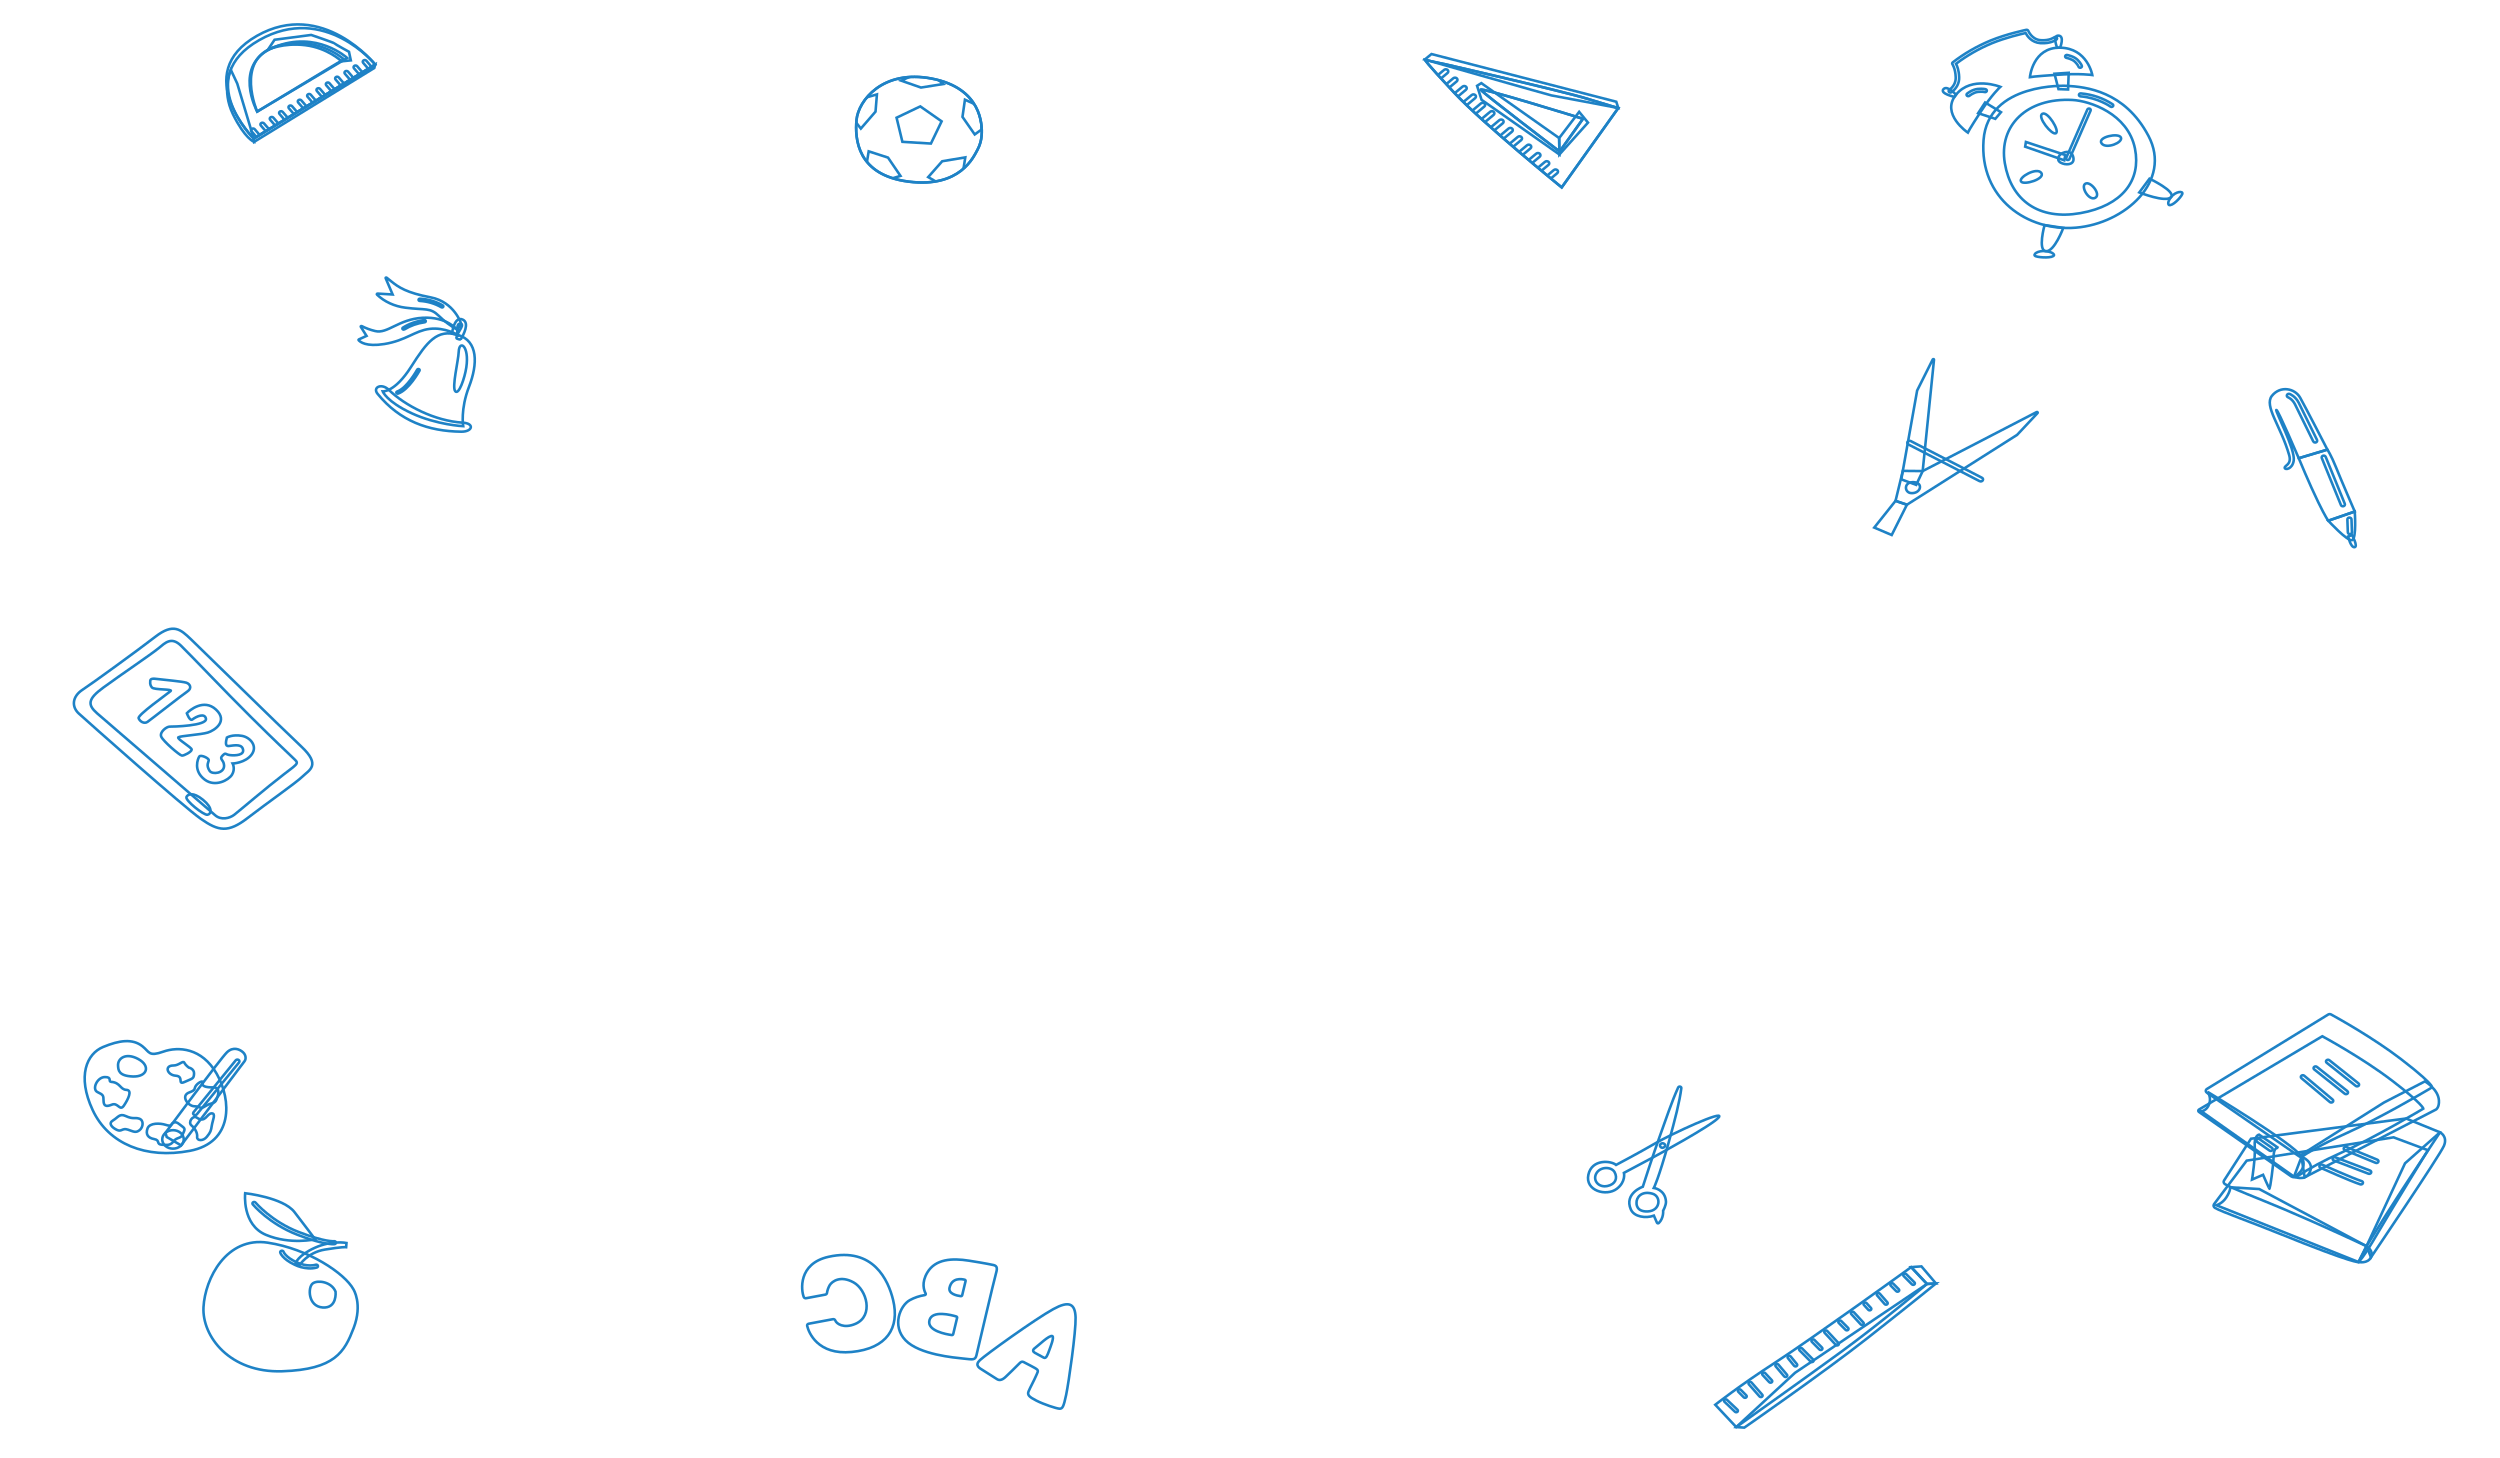 <?xml version="1.0" encoding="utf-8"?>
<!-- Generator: Adobe Illustrator 17.0.0, SVG Export Plug-In . SVG Version: 6.00 Build 0)  -->
<!DOCTYPE svg PUBLIC "-//W3C//DTD SVG 1.1//EN" "http://www.w3.org/Graphics/SVG/1.1/DTD/svg11.dtd">
<svg version="1.1" id="Layer_1" xmlns="http://www.w3.org/2000/svg" xmlns:xlink="http://www.w3.org/1999/xlink" x="0px" y="0px"
	 width="960px" height="560px" viewBox="0 0 960 560" enable-background="new 0 0 960 560" xml:space="preserve">
<g id="BACKGROUND" transform="translate(1329.585 457.719)">
	<path id="Path_3552" fill="none" stroke="#1E82C6" d="M-880.621-227.714"/>
</g>
<g id="Group_2801" transform="translate(295.884 178.887)">
	<g id="Group_2794" transform="translate(151.802 272.302)">
		<path id="Path_3401" fill="none" stroke="#1E82C6" d="M453.998-245.171c0,0,0.98,4.264,2.454,4.112
			c1.473-0.152-0.931-4.653-0.931-4.653L453.998-245.171z"/>
	</g>
	<g id="Group_2795" transform="translate(115.798 226.754)">
		<path id="Path_3402" fill="none" stroke="#1E82C6" d="M492.541-209.208l-10.166,3.523c0,0,7.406,8.066,9.164,7.453
			C493.297-198.846,492.541-209.208,492.541-209.208z"/>
	</g>
	<g id="Group_2796" transform="translate(57.02 111.124)">
		<path id="Path_3403" fill="none" stroke="#1E82C6" d="M540.814-117.353l-11,3.296c0,0,4.082,9.896,7.456,16.826
			c2.882,5.917,3.881,7.175,3.881,7.175l10.166-3.523c0,0-5.165-11.947-7.154-16.889
			C542.175-115.409,540.814-117.353,540.814-117.353z"/>
	</g>
	<g id="Group_2797" transform="translate(96.002 123.067)">
		<path id="Path_3404" fill="none" stroke="#1E82C6" d="M507.722-107.546c0.436,0.027,0.814-0.264,0.844-0.651
			c0.008-0.098-0.008-0.196-0.045-0.289l-7.352-18.045c-0.149-0.365-0.602-0.554-1.013-0.422s-0.623,0.535-0.475,0.9l7.352,18.045
			C507.14-107.746,507.41-107.565,507.722-107.546z"/>
	</g>
	<g id="Group_2798" transform="translate(148.194 239.002)">
		<path id="Path_3405" fill="none" stroke="#1E82C6" d="M458.225-212.797c0.027,0.002,0.054,0.002,0.081,0.001
			c0.437-0.012,0.779-0.337,0.766-0.725l-0.176-4.932c-0.014-0.388-0.379-0.692-0.816-0.68c-0.437,0.012-0.78,0.337-0.766,0.725
			l0.176,4.932C457.503-213.116,457.82-212.823,458.225-212.797z"/>
	</g>
	<g id="Group_2799" transform="translate(0)">
		<path id="Path_3406" fill="none" stroke="#1E82C6" d="M597.834-6.229c0,0-8.431-16.361-10.461-19.956s-7.566-4.741-10.829-0.711
			c-3.174,3.921,3.446,11.632,6.618,22.794c1.039,3.658-1.764,3.856-1.724,4.858c0.036,0.904,2.935,0.624,3.467-2.759
			c0.687-4.368-7.379-19.398-6.659-19.492c0.622-0.081,8.589,18.561,8.589,18.561L597.834-6.229z"/>
	</g>
	<g id="Group_2800" transform="translate(28.251 8.531)">
		<path id="Path_3407" fill="none" stroke="#1E82C6" d="M564.825-17.488c0.436,0.026,0.814-0.266,0.844-0.654
			c0.009-0.112-0.013-0.225-0.064-0.328c-0.058-0.119-5.846-11.912-7.001-14.235c-1.279-2.575-3.408-3.399-3.498-3.433
			c-0.402-0.151-0.867,0.016-1.037,0.373c-0.17,0.357,0.018,0.77,0.42,0.921l0,0c0.062,0.024,1.654,0.667,2.667,2.706
			c1.154,2.321,6.939,14.111,6.998,14.229C564.272-17.668,564.53-17.506,564.825-17.488z"/>
	</g>
</g>
<g id="Group_2820" transform="translate(65.598 136.379)">
	<g id="Group_2802" transform="translate(225.686)">
		<path id="Path_3408" fill="none" stroke="#1E82C6" d="M452.127,356.472l-5.59-6.573l-3.935,0.295l6.072,6.464L452.127,356.472z"/>
	</g>
	<g id="Group_2803" transform="translate(27.87 23.107)">
		<path id="Path_3409" fill="none" stroke="#1E82C6" d="M573.245,388.511l3.093,0.211c0,0,30.467-21.144,47.43-34.483
			s26.182-20.874,26.182-20.874l-3.458,0.186l-50.672,34.122L573.245,388.511z"/>
	</g>
	<g id="Group_2804" transform="translate(0 1.97)">
		<path id="Path_3410" fill="none" stroke="#1E82C6" d="M601.116,409.648c0,0,25.352-17.975,40.678-29.174
			c15.326-11.199,32.569-25.785,32.569-25.785l-6.07-6.464c0,0-38.681,27.901-52.273,36.686
			c-13.593,8.785-22.961,16.167-22.961,16.167L601.116,409.648z"/>
	</g>
	<g id="Group_2805" transform="translate(10.375 206.055)">
		<path id="Path_3411" fill="none" stroke="#1E82C6" d="M590.692,199.86c0.36,0.022,0.673-0.212,0.698-0.521
			c0.012-0.152-0.048-0.302-0.167-0.415l-4.018-3.815c-0.237-0.234-0.65-0.258-0.922-0.054c-0.272,0.204-0.301,0.558-0.063,0.792
			c0.005,0.005,0.011,0.01,0.016,0.015l4.018,3.815C590.368,199.783,590.524,199.849,590.692,199.86z"/>
	</g>
	<g id="Group_2806" transform="translate(26.236 190.61)">
		<path id="Path_3412" fill="none" stroke="#1E82C6" d="M578.21,209.766c0.17,0.011,0.338-0.037,0.468-0.132
			c0.275-0.201,0.309-0.555,0.076-0.791l-2.098-2.123c-0.234-0.236-0.646-0.266-0.921-0.065c-0.275,0.201-0.309,0.555-0.076,0.791
			l0,0l2.098,2.123C577.872,209.683,578.035,209.754,578.21,209.766z"/>
	</g>
	<g id="Group_2807" transform="translate(38.47 179.122)">
		<path id="Path_3413" fill="none" stroke="#1E82C6" d="M572.072,220.966c0.36,0.021,0.672-0.212,0.698-0.521
			c0.011-0.135-0.035-0.268-0.13-0.376l-4.117-4.691c-0.217-0.248-0.627-0.297-0.915-0.111c-0.288,0.187-0.346,0.538-0.129,0.786
			l4.117,4.691C571.71,220.873,571.884,220.954,572.072,220.966z"/>
	</g>
	<g id="Group_2808" transform="translate(54.304 164.708)">
		<path id="Path_3414" fill="none" stroke="#1E82C6" d="M559.946,229.861c0.36,0.022,0.673-0.212,0.698-0.521
			c0.011-0.141-0.039-0.28-0.142-0.39l-2.557-2.745c-0.222-0.244-0.633-0.287-0.917-0.096c-0.284,0.191-0.335,0.544-0.112,0.788
			c0.003,0.003,0.006,0.006,0.009,0.01l2.557,2.745C559.594,229.775,559.763,229.851,559.946,229.861z"/>
	</g>
	<g id="Group_2809" transform="translate(69.506 151.324)">
		<path id="Path_3415" fill="none" stroke="#1E82C6" d="M550.513,241.069c0.36,0.022,0.672-0.21,0.698-0.519
			c0.011-0.132-0.032-0.263-0.123-0.37l-3.28-3.876c-0.214-0.249-0.623-0.302-0.913-0.118c-0.287,0.182-0.351,0.529-0.143,0.778
			l3.279,3.876C550.144,240.974,550.32,241.058,550.513,241.069z"/>
	</g>
	<g id="Group_2810" transform="translate(83.636 138.647)">
		<path id="Path_3416" fill="none" stroke="#1E82C6" d="M540.2,249.681c0.36,0.022,0.672-0.21,0.698-0.519
			c0.011-0.129-0.031-0.257-0.117-0.363l-2.399-2.949c-0.207-0.254-0.614-0.316-0.91-0.138c-0.296,0.178-0.368,0.527-0.161,0.781
			l0,0l2.4,2.951C539.825,249.581,540.004,249.668,540.2,249.681z"/>
	</g>
	<g id="Group_2811" transform="translate(96.935 126.422)">
		<path id="Path_3417" fill="none" stroke="#1E82C6" d="M533.197,260.224c0.36,0.021,0.672-0.212,0.697-0.521
			c0.012-0.146-0.044-0.291-0.154-0.403l-4.27-4.299c-0.234-0.236-0.647-0.264-0.921-0.063c-0.275,0.201-0.308,0.555-0.073,0.791
			l4.27,4.3C532.86,260.143,533.022,260.213,533.197,260.224z"/>
	</g>
	<g id="Group_2812" transform="translate(111.132 113.234)">
		<path id="Path_3418" fill="none" stroke="#1E82C6" d="M522.382,268.787c0.36,0.022,0.672-0.211,0.698-0.52
			c0.012-0.147-0.043-0.292-0.155-0.404l-2.924-2.948c-0.234-0.236-0.646-0.265-0.921-0.064s-0.308,0.555-0.074,0.791l2.924,2.948
			C522.043,268.706,522.207,268.777,522.382,268.787z"/>
	</g>
	<g id="Group_2813" transform="translate(125.895 99.373)">
		<path id="Path_3419" fill="none" stroke="#1E82C6" d="M513.921,280.895c0.36,0.021,0.672-0.212,0.697-0.521
			c0.011-0.14-0.039-0.278-0.141-0.388l-4.306-4.641c-0.23-0.239-0.642-0.272-0.92-0.074c-0.27,0.192-0.315,0.534-0.102,0.773
			l4.306,4.641C513.571,280.807,513.739,280.883,513.921,280.895z"/>
	</g>
	<g id="Group_2814" transform="translate(142.112 84.054)">
		<path id="Path_3420" fill="none" stroke="#1E82C6" d="M501.434,290.417c0.36,0.022,0.672-0.211,0.698-0.52
			c0.012-0.147-0.044-0.292-0.155-0.404l-2.63-2.651c-0.234-0.236-0.647-0.264-0.921-0.063c-0.275,0.201-0.307,0.555-0.073,0.791
			l2.63,2.651C501.097,290.336,501.259,290.406,501.434,290.417z"/>
	</g>
	<g id="Group_2815" transform="translate(156.551 70.355)">
		<path id="Path_3421" fill="none" stroke="#1E82C6" d="M492.841,302.044c0.36,0.022,0.672-0.212,0.697-0.521
			c0.011-0.139-0.038-0.277-0.139-0.386l-3.662-3.986c-0.233-0.237-0.645-0.266-0.921-0.066c-0.262,0.19-0.308,0.522-0.105,0.76
			l3.661,3.986C492.488,301.954,492.657,302.032,492.841,302.044z"/>
	</g>
	<g id="Group_2816" transform="translate(171.141 56.363)">
		<path id="Path_3422" fill="none" stroke="#1E82C6" d="M481.155,310.43c0.36,0.021,0.672-0.212,0.697-0.521
			c0.011-0.138-0.038-0.275-0.137-0.384l-1.695-1.861c-0.222-0.244-0.633-0.288-0.918-0.097c-0.285,0.191-0.335,0.544-0.113,0.788
			l1.695,1.861C480.799,310.341,480.97,310.419,481.155,310.43z"/>
	</g>
	<g id="Group_2817" transform="translate(186.36 41.753)">
		<path id="Path_3423" fill="none" stroke="#1E82C6" d="M472.225,322.864c0.36,0.021,0.672-0.213,0.697-0.522
			c0.011-0.134-0.035-0.267-0.129-0.375l-2.904-3.323c-0.217-0.248-0.626-0.298-0.915-0.112c-0.289,0.186-0.347,0.538-0.13,0.786
			l2.904,3.323C471.859,322.773,472.035,322.855,472.225,322.864z"/>
	</g>
	<g id="Group_2818" transform="translate(201.978 26.533)">
		<path id="Path_3424" fill="none" stroke="#1E82C6" d="M461.028,333.096c0.36,0.022,0.672-0.211,0.698-0.52
			c0.012-0.147-0.044-0.292-0.155-0.404l-2.11-2.127c-0.234-0.236-0.647-0.264-0.921-0.063c-0.275,0.201-0.308,0.555-0.073,0.791
			l0,0l2.11,2.127C460.69,333.016,460.853,333.087,461.028,333.096z"/>
	</g>
	<g id="Group_2819" transform="translate(216.819 11.796)">
		<path id="Path_3425" fill="none" stroke="#1E82C6" d="M452.206,345.203c0.36,0.022,0.673-0.211,0.698-0.52
			c0.012-0.147-0.044-0.293-0.156-0.405l-3.165-3.175c-0.235-0.236-0.648-0.263-0.922-0.061c-0.274,0.202-0.306,0.556-0.071,0.792
			l3.166,3.175C451.87,345.122,452.032,345.192,452.206,345.203z"/>
	</g>
</g>
<g id="Group_2828" transform="translate(185.329 295.321)">
	<g id="Group_2821">
		<path id="Path_3426" fill="none" stroke="#1E82C6" d="M-149.754,130.922c-6.086-13.097-2.229-21.61,4.007-24.196
			c6.236-2.587,11.301-3.292,15.101-0.289c2.782,2.199,2.331,4.095,8.025,2.076c5.694-2.019,14.79-1.557,20.52,8.522
			c5.73,10.079,6.431,26.385-10.355,29.572C-129.243,149.794-143.663,144.02-149.754,130.922z M-132.28,111.324
			c-4.888-2.613-7.888-0.095-7.72,2.536c0.105,1.643,0.103,3.978,5.67,4.19C-128.763,118.262-127.39,113.936-132.28,111.324
			L-132.28,111.324z"/>
	</g>
	<g id="Group_2822" transform="translate(13.754 53.058)">
		<path id="Path_3427" fill="none" stroke="#1E82C6" d="M-156.372,67.061c-1.343-0.096,0.507-1.885-2.457-1.846
			s-5.069,4.697-2.816,5.768c2.252,1.071,2.282,1.3,2.321,3.254c0.039,1.954,0.795,2.577,3.181,1.576
			c2.386-1.001,3.037,2.727,4.644,0.349s3.369-5.915,0.956-6.028C-152.957,70.021-152.844,67.311-156.372,67.061z"/>
	</g>
	<g id="Group_2823" transform="translate(36.466 105.741)">
		<path id="Path_3428" fill="none" stroke="#1E82C6" d="M-173.554,27.486c-2.341-1.073-2.887,0.533-4.836,1.684
			s-0.426,2.714,1.451,3.634c1.877,0.92,2.016-0.835,4.262-0.081c2.245,0.754,3,1.326,4.454,0.208
			c1.454-1.118,1.754-3.83-0.115-4.431C-170.208,27.9-170.552,28.861-173.554,27.486z"/>
	</g>
	<g id="Group_2824" transform="translate(81.44 111.423)">
		<path id="Path_3429" fill="none" stroke="#1E82C6" d="M-203.237,25.174c-2.024-0.651-6.079-0.839-6.885,1.406
			c-0.806,2.245,0.158,3.658,2.579,4.09c2.421,0.432,0.609,2.058,3.023,2.171s3.158,0.258,4.416-1.358
			c1.258-1.616,2.757-0.913,3.455-2.565c0.698-1.652,1.243-2.141-0.079-3.071c-1.323-0.93-2.091-1.997-3.376-1.511
			C-201.391,24.821-200.432,26.075-203.237,25.174z"/>
	</g>
	<g id="Group_2825" transform="translate(133.468 95.612)">
		<path id="Path_3430" fill="none" stroke="#1E82C6" d="M-243.287,38.208c-1.45-0.991-3.475,1.818-1.96,3.062
			s2.302,2.981,2.153,4.417c-0.149,1.436,2.269,1.708,3.706-0.071s1.61-2.26,1.925-4.337c0.316-2.077,1.73-4.773-0.121-4.676
			C-239.435,36.701-239.89,40.532-243.287,38.208z"/>
	</g>
	<g id="Group_2826" transform="translate(124.875 51.151)">
		<path id="Path_3431" fill="none" stroke="#1E82C6" d="M-237.494,73.011c-3.542,1.275-0.466,5.325,1.943,5.328
			c2.409,0.002,2.074,1.345,4.262-0.082c2.188-1.427,3.504-0.714,4.201-2.45c0.697-1.736,1.701-4.779-1.248-4.723
			s-4.511-0.55-4.047-1.674s-1.37-0.452-2.449,0.843C-235.911,71.546-234.691,72.002-237.494,73.011z"/>
	</g>
	<g id="Group_2827" transform="translate(100.696 24.955)">
		<path id="Path_3432" fill="none" stroke="#1E82C6" d="M-219.372,88.873c-3.69-0.033-2.501,3.686,0.842,3.924
			c3.343,0.238,0.404,3.761,3.458,2.367c3.054-1.394,3.432-1.136,3.566-3.102s-2.053-2.402-2.053-2.402s-1.249-0.931-1.705-1.878
			C-215.718,86.835-217.338,88.89-219.372,88.873z"/>
	</g>
</g>
<g id="Group_2832" transform="translate(160.633 264.88)">
	<g id="Group_2829" transform="translate(0)">
		<path id="Path_3433" fill="none" stroke="#1E82C6" d="M-66.707,142.592l-24.395,32.351l-5.505-3.212l-0.491-1.615
			c0,0,21.149-28.539,23.608-30.903c2.459-2.365,5.015-1.097,6.194,0.001C-66.121,140.308-66.13,141.825-66.707,142.592z"/>
	</g>
	<g id="Group_2830" transform="translate(30.63 134.8)">
		<path id="Ellipse_41" fill="none" stroke="#1E82C6" d="M-121.853,35.395c1.582,1.413,1.531,3.659-0.114,5.018
			s-4.261,1.315-5.843-0.098c-1.582-1.413-1.531-3.659,0.114-5.018S-123.434,33.983-121.853,35.395z"/>
	</g>
	<g id="Group_2831" transform="translate(15.712 11.387)">
		<path id="Path_3434" fill="none" stroke="#1E82C6" d="M-102.193,151.209c-0.026,0.373,0.305,0.692,0.739,0.715
			c0.273,0.014,0.535-0.095,0.692-0.288l16.23-19.964c0.243-0.31,0.147-0.73-0.214-0.939c-0.352-0.204-0.829-0.131-1.078,0.165
			l-16.23,19.965C-102.133,150.967-102.181,151.086-102.193,151.209z"/>
	</g>
</g>
<g id="Group_2856" transform="translate(367.935 83.74)">
	<g id="Group_2833" transform="translate(45.466 106.98)">
		<path id="Path_3435" fill="none" stroke="#1E82C6" d="M348.883-151.366l6.085,3.724l-2.174,2.562l-6.581-2.189L348.883-151.366z"
			/>
	</g>
	<g id="Group_2834" transform="translate(11.851 80.09)">
		<path id="Path_3436" fill="none" stroke="#1E82C6" d="M388.351-130.487c0,0-3.257,2.952-7.617,9.677
			c-4.36,6.725-4.887,7.895-4.887,7.895s-10.524-7.122-4.526-14.544C377.318-134.881,388.351-130.487,388.351-130.487z"/>
	</g>
	<g id="Group_2835" transform="translate(29.38 87.73)">
		<path id="Path_3437" fill="none" stroke="#1E82C6" d="M365.58-136.429c0.006-0.01,0.01-0.021,0.015-0.032
			c0.127-0.29-0.041-0.615-0.378-0.727c-0.101-0.033-1.048-0.323-3.088-0.132c-2.141,0.202-4.023,1.755-4.102,1.82
			c-0.258,0.223-0.257,0.584,0.002,0.806c0.253,0.216,0.661,0.222,0.921,0.012c0.017-0.013,1.64-1.347,3.324-1.506
			c1.706-0.161,2.469,0.062,2.477,0.064C365.077-136.025,365.438-136.157,365.58-136.429z"/>
	</g>
	<g id="Group_2836" transform="translate(0 89.821)">
		<path id="Path_3438" fill="none" stroke="#1E82C6" d="M383.174-137.19c0,0-3.345-3.803-4.826-2.123s4.222,2.958,4.222,2.958
			L383.174-137.19z"/>
	</g>
	<g id="Group_2837" transform="translate(250.288 201.317)">
		<path id="Path_3439" fill="none" stroke="#1E82C6" d="M203.262-211.16c0,0,10.149,4.03,12.179,1.818
			c2.03-2.212-8.252-7.102-8.252-7.102L203.262-211.16z"/>
	</g>
	<g id="Group_2838" transform="translate(286.733 217.589)">
		<path id="Path_3440" fill="none" stroke="#1E82C6" d="M178.19-222.63c1.271,0.618,4.548-2.795,5.115-4.154
			c0.567-1.358-2.567-1.097-4.31,1.169C177.253-223.349,178.19-222.63,178.19-222.63z"/>
	</g>
	<g id="Group_2839" transform="translate(134.826 57.571)">
		<path id="Path_3441" fill="none" stroke="#1E82C6" d="M291.618-113.358l-0.239,6.414l-3.688-0.136l-1.523-5.916L291.618-113.358z"
			/>
	</g>
	<g id="Group_2840" transform="translate(105.119 22.516)">
		<path id="Path_3442" fill="none" stroke="#1E82C6" d="M330.395-77.447c0,0-4.667-0.695-13.6-0.086
			c-8.933,0.609-10.36,0.88-10.36,0.88s1.074-11.47,11.591-11.293C328.543-87.768,330.395-77.447,330.395-77.447z"/>
	</g>
	<g id="Group_2841" transform="translate(54.732 76.29)">
		<path id="Path_3443" fill="none" stroke="#1E82C6" d="M370.948-127.07c7.239,0.406,22.251,1.893,31.405,19.246
			c9.154,17.353-9.09,33.639-27.839,35.217c-18.749,1.578-37.155-11.258-35.5-33.608C340.668-128.564,370.948-127.07,370.948-127.07
			z"/>
	</g>
	<g id="Group_2842" transform="translate(80.711 95.915)">
		<path id="Path_3444" fill="none" stroke="#1E82C6" d="M347.154-141.268c6.554,0.341,21.337,5.185,24.035,18.691
			c2.458,12.298-4.979,21.927-20.942,24.76c-15.963,2.833-26.649-4.87-29.046-19.202S329.562-142.183,347.154-141.268z"/>
	</g>
	<g id="Group_2843" transform="translate(146.08 32.337)">
		<path id="Path_3445" fill="none" stroke="#1E82C6" d="M285.378-90.407c0.056-0.11,0.069-0.232,0.039-0.348
			c-0.024-0.091-0.268-0.929-1.584-2.281c-1.383-1.419-3.929-1.905-4.037-1.925c-0.359-0.064-0.709,0.134-0.783,0.442
			c-0.073,0.303,0.15,0.601,0.502,0.67c0.022,0.004,2.214,0.427,3.299,1.542c1.102,1.131,1.308,1.799,1.31,1.806
			c0.09,0.302,0.444,0.488,0.798,0.418C285.124-90.123,285.294-90.243,285.378-90.407z"/>
	</g>
	<g id="Group_2844" transform="translate(132.305 5.565)">
		<path id="Path_3446" fill="none" stroke="#1E82C6" d="M290.84-70.994c0,0,1.834-4.499-0.616-4.627
			c-2.449-0.128-0.529,4.658-0.529,4.658L290.84-70.994z"/>
	</g>
	<g id="Group_2845" transform="translate(7.182)">
		<path id="Path_3447" fill="none" stroke="#1E82C6" d="M414.743-68.764c0.148-0.288-0.004-0.623-0.339-0.75
			c-0.247-0.094-0.535-0.049-0.729,0.112c-0.064,0.05-1.682,1.323-5.161,1.095c-3.39-0.224-4.767-3.568-4.78-3.602
			c-0.111-0.277-0.448-0.436-0.779-0.369c-0.074,0.014-7.377,1.514-13.753,4.117c-5.262,2.196-10.137,5.018-14.481,8.384
			c-0.226,0.186-0.27,0.483-0.106,0.711c0.01,0.014,1.161,1.68,1.26,4.991c0.096,1.851-0.804,3.636-2.441,4.843
			c-0.295,0.186-0.359,0.542-0.142,0.796c0.217,0.253,0.631,0.308,0.926,0.122c1.994-1.423,3.098-3.565,2.982-5.79
			c-0.081-2.69-0.804-4.393-1.202-5.136c4.156-3.153,8.789-5.808,13.774-7.893c5.245-2.143,11.144-3.524,12.94-3.92
			c0.582,1.095,2.297,3.656,5.701,3.88c4.113,0.272,6.102-1.344,6.184-1.413C414.659-68.636,414.708-68.697,414.743-68.764z"/>
	</g>
	<g id="Group_2846" transform="translate(122.709 117.664)">
		<path id="Path_3448" fill="none" stroke="#1E82C6" d="M298.834-150.234c-1.53,0.901-7.289-6.271-5.246-7.457
			C295.63-158.877,300.365-151.136,298.834-150.234z"/>
	</g>
	<g id="Group_2847" transform="translate(104.226 200.089)">
		<path id="Path_3449" fill="none" stroke="#1E82C6" d="M303.903-214.155c-1.005-1.614,6.068-5.59,7.779-3.296
			C313.393-215.157,304.909-212.54,303.903-214.155z"/>
	</g>
	<g id="Group_2848" transform="translate(198.364 142.582)">
		<path id="Path_3450" fill="none" stroke="#1E82C6" d="M248.121-173.538c0.951,1.916-5.685,4.652-7.415,2.264
			C238.977-173.662,247.17-175.454,248.121-173.538z"/>
	</g>
	<g id="Group_2849" transform="translate(181.964 213.226)">
		<path id="Path_3451" fill="none" stroke="#1E82C6" d="M250.869-226.416c1.912-1.162,6.192,4.084,3.813,5.411
			C252.302-219.678,248.957-225.255,250.869-226.416z"/>
	</g>
	<g id="Group_2850" transform="translate(157.408 106.681)">
		<path id="Path_3452" fill="none" stroke="#1E82C6" d="M269.293-129.323l0.014-0.029l8.147-18.621
			c0.126-0.296-0.052-0.623-0.396-0.73c-0.34-0.106-0.716,0.04-0.846,0.33l-8.146,18.621c-0.13,0.294,0.043,0.623,0.385,0.734
			c0.33,0.107,0.7-0.027,0.842-0.304L269.293-129.323z"/>
	</g>
	<g id="Group_2851" transform="translate(106.248 159.676)">
		<path id="Path_3453" fill="none" stroke="#1E82C6" d="M303.479-187.094l15.023,5.233l0.397-2.016l-15.134-5.022L303.479-187.094z"
			/>
	</g>
	<g id="Group_2852" transform="translate(147.74 170.234)">
		<path id="Path_3454" fill="none" stroke="#1E82C6" d="M280.555-192.939c0.077,2.417-3.165,2.423-4.962,1.414
			c-1.797-1.009-0.899-3.353,1.599-3.992C279.689-196.155,280.511-194.303,280.555-192.939z"/>
	</g>
	<g id="Group_2853" transform="translate(166.777 85.853)">
		<path id="Path_3455" fill="none" stroke="#1E82C6" d="M276.727-128.877c0.118-0.232,0.044-0.502-0.181-0.665
			c-3.542-2.348-7.778-3.797-12.229-4.185c-0.365-0.026-0.685,0.208-0.715,0.521c-0.03,0.31,0.236,0.583,0.596,0.613
			c6.71,0.526,11.45,3.889,11.497,3.923c0.281,0.202,0.699,0.171,0.934-0.07C276.668-128.782,276.701-128.828,276.727-128.877z"/>
	</g>
	<g id="Group_2854" transform="translate(135.996 276.365)">
		<path id="Path_3456" fill="none" stroke="#1E82C6" d="M288.371-272.595c0,0-3.379,9.154-6.65,8.949
			c-3.271-0.205-0.542-10.022-0.542-10.022L288.371-272.595z"/>
	</g>
	<g id="Group_2855" transform="translate(128.47 313.306)">
		<path id="Path_3457" fill="none" stroke="#1E82C6" d="M292.357-299.086c-0.326,1.222-5.471,0.999-7.021,0.443
			c-1.55-0.556,0.788-2.368,3.911-1.945C292.37-300.165,292.357-299.086,292.357-299.086z"/>
	</g>
</g>
<g id="Group_2863" transform="translate(0 55.017)">
	<g id="Group_2857">
		<path id="Path_3458" fill="none" stroke="#1E82C6" d="M30.282,218.996c3.23,2.943,40.099,35.716,46.865,40.442
			c6.767,4.727,10.452,5.434,17.926-0.332c7.707-5.945,18.64-13.534,21.145-15.988c2.505-2.454,7.153-4.256-0.478-11.426
			c-8.285-7.785-38.548-37.551-42.469-41.279c-3.921-3.727-6.639-6.307-13.602-0.935c-6.963,5.371-23.982,17.737-27.999,20.383
			C27.654,212.508,27.45,216.415,30.282,218.996z"/>
	</g>
	<g id="Group_2858" transform="translate(19.489 24.102)">
		<path id="Path_3459" fill="none" stroke="#1E82C6" d="M41.404,169.802c2.552-2.081,4.904-4.582,8.598-0.99
			s16.617,17.23,26.818,27.358c10.201,10.127,13.409,13.009,15.939,15.484s2.915,1.873-3.268,6.582
			c-6.183,4.709-17.281,14.174-19.04,15.527c-1.759,1.354-5.066,2.198-7.364,0.13c-2.299-2.068-41.47-35.757-45.282-39.093
			s-3.554-5.545,2.402-9.909C26.868,180.007,38.23,172.39,41.404,169.802z"/>
	</g>
	<g id="Group_2859" transform="translate(257.37 80.961)">
		<path id="Path_3460" fill="none" stroke="#1E82C6" d="M-199.686,125.847c-0.119-1.39,0.949-1.314,3.187-1.04
			c2.238,0.274,9.123,0.902,10.62,1.355c1.497,0.454,2.35,2.128,0.489,3.361c-1.861,1.233-14.073,10.832-15.345,11.705
			c-1.272,0.873-2.905-0.14-3.402-1.391c-0.497-1.251,10.898-9.219,12.311-10.47c0.933-0.826-6.333-0.338-7.206-1.358
			C-199.553,127.388-199.786,126.621-199.686,125.847z"/>
	</g>
	<g id="Group_2860" transform="translate(165.929 72.987)">
		<path id="Path_3461" fill="none" stroke="#1E82C6" d="M-94.184,145.879c0.921-1.023,6.483-5.809,11.211-1.387
			c4.728,4.422-0.509,8.001-3.173,8.812c-2.663,0.811-10.544,1.252-11.302,1.808c-0.758,0.556,5.188,3.878,5.131,4.737
			s-2.93,2.347-3.75,2.301s-7.255-5.539-7.96-7.303c-0.705-1.764,2.107-3.855,3.248-3.824c1.142,0.032,14.46-0.289,13.931-3.056
			c-0.429-2.241-3.536-0.955-5.205,0.306C-93.084,149.048-94.184,145.879-94.184,145.879z"/>
	</g>
	<g id="Group_2861" transform="translate(84.416 61.757)">
		<path id="Path_3462" fill="none" stroke="#1E82C6" d="M2.705,166.441c-0.413,1.626-0.727,3.375,0.636,3.271
			s4.694-1.006,5.45,0.938c1.019,2.62-2.897,2.784-4.886,2.54S2.406,172,1.02,173.4s0.46,1.452,0.608,3.7
			c0.206,3.127-4.55,3.665-5.549,2.135c-1.499-2.297-0.349-3.336-0.337-4.117c0.012-0.78-3.068-2.186-3.623-1.388
			c-0.555,0.798-2.461,5.432,2.1,8.882c3.905,2.955,9.138,0.267,10.467-1.922s0.24-4.266,0.24-4.266s4.932-0.205,7.316-3.498
			c2.384-3.293-0.655-6.589-3.746-7.13C4.807,165.151,2.705,166.441,2.705,166.441z"/>
	</g>
	<g id="Group_2862" transform="translate(45.905 191.002)">
		<path id="Path_3463" fill="none" stroke="#1E82C6" d="M25.685,60.036c-0.584,1.237,6.619,7.066,8.078,6.811
			s2.207-2.544-1.702-5.73S26.207,58.934,25.685,60.036z"/>
	</g>
</g>
<g id="Group_2867" transform="translate(401.932 243.749)">
	<g id="Group_2864" transform="translate(52.92)">
		<path id="Path_3464" fill="none" stroke="#1E82C6" d="M180.245,223.066L180.245,223.066c-3.161,1.118-7.604,0.494-8.861-2.396
			c-2.679-6.162,4.608-8.719,4.608-8.719s3.807-11.958,6.704-19.921c2.005-5.509,4.408-12.802,6.875-18.193
			c0.129-0.276,0.493-0.41,0.815-0.3c0.267,0.092,0.427,0.328,0.388,0.573c-0.634,5.124-2.372,11.871-4.808,20.661
			c-3.911,14.109-5.733,17.645-5.733,17.645s4.329,0.603,4.645,5.174c0.102,1.475-1.087,3.568-1.087,3.568s0.295,2.834-1.655,4.729
			c-0.16,0.151-0.433,0.162-0.609,0.024c-0.051-0.04-0.09-0.09-0.114-0.145L180.245,223.066z M179.697,214.629
			c-4.295-1.23-6.277,1.529-6.125,3.6c0,0-0.265,3.436,4.325,3.215C182.846,221.204,183.114,215.608,179.697,214.629
			L179.697,214.629z"/>
	</g>
	<g id="Group_2865" transform="translate(0 38.117)">
		<path id="Path_3465" fill="none" stroke="#1E82C6" d="M207.999,169.234c1.348-6.186,8.722-5.405,10.643-3.77
			c0,0,8.608-4.543,15.018-8.27c6.41-3.728,26.646-13.028,24.469-10.063S232.67,162.65,232.67,162.65l-11.005,5.862
			c0,0,0.828,3.412-2.747,6.124C214.865,177.71,206.664,175.362,207.999,169.234z M215.327,173.558
			c3.082-0.663,4.008-2.998,2.736-5.332c-1.16-2.129-5.656-2.287-7.119,0.728C209.701,171.511,211.995,174.274,215.327,173.558z"/>
	</g>
	<g id="Group_2866" transform="translate(84.762 82.121)">
		<path id="Path_3466" fill="none" stroke="#1E82C6" d="M151.196,114.753c-1.262-0.897,0.34-2.235,1.307-1.294
			C153.309,114.244,151.889,115.246,151.196,114.753z"/>
	</g>
</g>
<g id="Group_2871" transform="translate(144.673 152.319)">
	<g id="Group_2868" transform="translate(222.085 54.313)">
		<path id="Path_3467" fill="none" stroke="#1E82C6" d="M9.528,315.666c2.197-2.065,21.073-15.691,28.169-19.588
			c6.083-3.34,8.403-2.146,8.569,3.223c0.165,5.368-2.646,25.045-3.624,29.692s-1.405,5.376-2.584,5.309s-6.036-1.659-8.874-3.111
			c-2.838-1.452-3.511-2.202-2.971-3.539c0.541-1.337,2.151-4.257,2.876-5.971c0.559-1.319,0.977-1.812,0.412-2.408
			c-0.565-0.596-4.266-2.345-4.859-2.704c-0.461-0.278-1.009-0.621-1.893,0.296c-1.755,1.817-4.413,4.322-5.271,5.154
			c-1.583,1.536-2.632,1.444-3.457,0.898c-0.826-0.546-4.257-2.705-5.401-3.425S7.333,317.731,9.528,315.666z M30.647,312.854
			l3.413,1.861c0.876,0.477,1.406-0.901,2.187-3.095c0.333-0.936,1.915-4.836,1.088-5.197c-1.164-0.506-5.463,3.738-6.62,4.547
			C29.552,311.781,29.93,312.464,30.647,312.854L30.647,312.854z"/>
	</g>
	<g id="Group_2869" transform="translate(120.963)">
		<path id="Path_3468" fill="none" stroke="#1E82C6" d="M83.742,346.928c1.743-0.954,3.683-1.609,5.715-1.931
			c0.268-0.039,0.449-0.257,0.404-0.487c-0.008-0.039-0.021-0.076-0.041-0.112c-0.629-1.144-1.748-4.124,0.658-8.112
			c3.113-5.157,9.414-5.533,15.957-4.503s9.009,1.59,9.009,1.59c1.525,0.269,2.132,0.749,1.395,3.224
			c-0.737,2.475-7.06,29.646-7.533,31.547c-0.474,1.902-1.415,1.611-4.937,1.237c-3.522-0.374-16.975-1.508-22.296-7.037
			C76.76,356.815,79.976,349.009,83.742,346.928z M105.152,339.591c0.053-0.216-0.094-0.43-0.339-0.495
			c-1.252-0.321-4.882-0.886-5.821,3.035c-0.583,2.435,2.975,3.109,4.286,3.273c0.262,0.033,0.508-0.115,0.562-0.337
			L105.152,339.591z M91.284,354.611c-1.139,4.12,6.53,5.452,8.538,5.728c0.263,0.037,0.514-0.112,0.566-0.337l1.509-6.305
			c0.051-0.209-0.087-0.419-0.321-0.49C99.748,352.657,92.368,350.703,91.284,354.611L91.284,354.611z"/>
	</g>
	<g id="Group_2870" transform="translate(0 3.142)">
		<path id="Path_3469" fill="none" stroke="#1E82C6" d="M172.263,341.667l-7.366,1.383c-0.385,0.074-0.773-0.109-0.908-0.427
			c-1.048-2.51-2.282-12.84,9.496-15.472c17.205-3.846,22.953,9.025,24.778,16.518c2.65,10.873-2.395,18.716-15.892,20.028
			c-13.013,1.264-16.509-7.447-17.101-10.06c-0.081-0.36,0.188-0.709,0.605-0.786l9.268-1.74c0.404-0.077,0.808,0.13,0.922,0.471
			c0.407,1.226,3.24,3.298,7.809,1.288c7.052-3.104,4.262-13.113-0.792-15.897c-5.054-2.783-8.211-0.388-9.144,1.063
			c-0.555,0.964-0.916,2.002-1.068,3.07C172.823,341.383,172.581,341.606,172.263,341.667z"/>
	</g>
</g>
<g id="Group_2878" transform="translate(311.299 119.471)">
	<g id="Group_2872" transform="translate(0 68.137)">
		<path id="Path_3470" fill="none" stroke="#1E82C6" d="M-175.598,307.462c-3.28-6.006-17.14-15.507-32.914-17.886
			s-24.071,13.691-24.645,24.799c-0.574,11.107,10.022,25.268,30.259,24.582s23.891-7.417,27.415-16.632
			C-171.959,313.109-175.598,307.462-175.598,307.462z"/>
	</g>
	<g id="Group_2873" transform="translate(128.306 119.526)">
		<path id="Path_3471" fill="none" stroke="#1E82C6" d="M-310.745,257.018c-1.47-3.732-6.719-4.618-8.718-3.215
			s-1.941,8.834,3.734,9.272C-310.055,263.512-310.745,257.018-310.745,257.018z"/>
	</g>
	<g id="Group_2874" transform="translate(108.022 61.83)">
		<path id="Path_3472" fill="none" stroke="#1E82C6" d="M-286.403,297.612l0.132-1.62c0,0-5.566-1.097-12.125,1.84
			c-6.559,2.938-7.477,6.026-7.477,6.026l1.595,0.647c0,0,2.962-4.848,9.706-5.966C-287.83,297.423-286.403,297.612-286.403,297.612
			z"/>
	</g>
	<g id="Group_2875" transform="translate(39.555)">
		<path id="Path_3473" fill="none" stroke="#1E82C6" d="M-229.83,356.415c0,0-3.651-4.869-7.962-10.462s-18.924-7.234-18.924-7.234
			s-1.322,12.109,8.007,16.004C-239.381,358.617-229.83,356.415-229.83,356.415z"/>
	</g>
	<g id="Group_2876" transform="translate(88.259 78.702)">
		<path id="Path_3474" fill="none" stroke="#1E82C6" d="M-281.227,288.871c1.136,0.093,2.283-0.016,3.367-0.321
			c0.337-0.123,0.495-0.457,0.352-0.747c-0.137-0.277-0.5-0.415-0.831-0.315l0,0c-0.129,0.042-3.217,1.01-7.45-1.001
			c-4.215-2.003-4.863-3.936-4.871-3.955c-0.093-0.305-0.456-0.487-0.811-0.407c-0.348,0.079-0.56,0.382-0.478,0.683
			c0.028,0.097,0.726,2.401,5.516,4.677C-284.836,288.269-283.059,288.743-281.227,288.871z"/>
	</g>
	<g id="Group_2877" transform="translate(49.473 11.751)">
		<path id="Path_3475" fill="none" stroke="#1E82C6" d="M-233.424,346.535c0.378,0.034,0.759,0.03,1.136-0.013
			c0.361-0.059,0.597-0.358,0.529-0.667c-0.069-0.31-0.416-0.513-0.777-0.454c-0.023,0.003-3.374,0.399-13.57-3.547
			c-10.37-4.013-16.47-11.199-16.53-11.271c-0.211-0.257-0.625-0.319-0.925-0.138c-0.3,0.181-0.371,0.537-0.16,0.794
			c0.002,0.003,0.005,0.006,0.007,0.009c0.254,0.305,6.355,7.501,17.062,11.646C-239.137,345.805-235.175,346.43-233.424,346.535z"
			/>
	</g>
</g>
<g id="Group_2897" transform="translate(303.133 195.947)">
	<g id="Group_2879" transform="translate(28.181 169.883)">
		<path id="Path_3476" fill="none" stroke="#1E82C6" d="M587.793,70.908l13.233,4.943c0,0-13.662,22.109-19.35,31.935
			c-5.688,9.826-7.309,11.003-7.309,11.003s-0.888,1.048-30.608-10.992c-11.041-4.473-21.831-8.23-24.513-9.79
			c-0.526-0.306-0.702-0.902-0.41-1.387l12.576-16.765L587.793,70.908z"/>
	</g>
	<g id="Group_2880" transform="translate(219.167 158.762)">
		<path id="Path_3477" fill="none" stroke="#1E82C6" d="M414.657,80.103c0,0,3.085,1.508,1.499,5.216
			c-1.586,3.707-28.006,42.784-28.006,42.784l-1.703-4.291l14.79-31.819L414.657,80.103z"/>
	</g>
	<g id="Group_2881" transform="translate(31.697 254.974)">
		<path id="Path_3478" fill="none" stroke="#1E82C6" d="M521.561,5.001c0,0,0.253,1.179-1.484,3.885
			c-1.512,2.354-3.784,3.01-3.784,3.01l54.557,21.803l3.065-6.097L532.717,5.673L521.561,5.001z"/>
	</g>
	<g id="Group_2882" transform="translate(38.114 142.017)">
		<path id="Path_3479" fill="none" stroke="#1E82C6" d="M582.668,91.544l13.042,5.304c0,0-14.479,21.722-20.53,31.388
			s-7.68,12.322-7.68,12.322s-17.987-8.399-31.385-14.055c-10.954-4.625-20.346-8.124-22.968-9.758
			c-0.514-0.321-0.668-0.921-0.357-1.398l10.339-16.039L582.668,91.544z"/>
	</g>
	<g id="Group_2883" transform="translate(211 327.038)">
		<path id="Path_3480" fill="none" stroke="#1E82C6" d="M391.55-38.365l3.065-6.097c0,0,2.934,1.775,1.703,4.291
			C395.073-37.633,391.55-38.365,391.55-38.365z"/>
	</g>
	<g id="Group_2884" transform="translate(181.537 187.539)">
		<path id="Path_3481" fill="none" stroke="#1E82C6" d="M427.838,63.098c0.423,0.026,0.791-0.247,0.821-0.611
			c0.023-0.27-0.15-0.525-0.434-0.642l-11.81-4.867c-0.382-0.158-0.841-0.019-1.025,0.309s-0.022,0.722,0.36,0.88l11.81,4.867
			C427.647,63.071,427.742,63.092,427.838,63.098z"/>
	</g>
	<g id="Group_2885" transform="translate(168.973 203.168)">
		<path id="Path_3482" fill="none" stroke="#1E82C6" d="M437.625,51.639c0.423,0.025,0.79-0.249,0.82-0.613
			c0.022-0.277-0.159-0.535-0.454-0.648l-13.303-5.077c-0.39-0.144-0.842,0.011-1.009,0.346c-0.165,0.329,0.007,0.711,0.386,0.86
			l13.303,5.077C437.449,51.615,437.536,51.634,437.625,51.639z"/>
	</g>
	<g id="Group_2886" transform="translate(153.539 214.703)">
		<path id="Path_3483" fill="none" stroke="#1E82C6" d="M449.888,44.174c0.423,0.025,0.79-0.249,0.82-0.612
			c0.024-0.293-0.181-0.564-0.502-0.665c-3.457-1.087-15.002-6.254-15.119-6.306c-0.376-0.169-0.84-0.043-1.036,0.279
			c-0.196,0.323-0.051,0.721,0.325,0.89c0.478,0.214,11.75,5.259,15.3,6.376C449.744,44.157,449.816,44.17,449.888,44.174z"/>
	</g>
	<g id="Group_2887" transform="translate(0 32.147)">
		<path id="Path_3484" fill="none" stroke="#1E82C6" d="M576.656,223.615l-35.416-24.743c-0.281-0.196-0.323-0.55-0.095-0.791
			c0.039-0.041,0.085-0.077,0.135-0.108l47.35-28.145c0,0,15.244,8.193,26.96,17.165c11.716,8.972,11.836,10.633,11.836,10.633
			s-18.617,11.112-32.208,17.237c-5.723,2.537-11.186,5.485-16.332,8.812C578.21,224.081,577.302,224.057,576.656,223.615z"/>
	</g>
	<g id="Group_2888" transform="translate(130.13 87.557)">
		<path id="Path_3485" fill="none" stroke="#1E82C6" d="M497.911,131.745c0,0,5.097,2.956,5.373,7.305
			c0.168,2.655-1.053,3.464-1.053,3.464l-50.501,26.055l-1.358-8.623l31.798-20.073L497.911,131.745z"/>
	</g>
	<g id="Group_2889" transform="translate(123.595 205.397)">
		<path id="Path_3486" fill="none" stroke="#1E82C6" d="M454.169,50.482c0,0,4.048,1.897,5.89-1.409
			c2.346-4.21-2.977-6.222-2.977-6.222L454.169,50.482z"/>
	</g>
	<g id="Group_2890" transform="translate(3.839 121.184)">
		<path id="Path_3487" fill="none" stroke="#1E82C6" d="M538.345,109.602l35.578,25.092c0,0,5.721-2.722,2.913-7.631
			c-2.808-4.909-36.061-24.897-36.061-24.897c0.911,1.426,1.12,3.105,0.582,4.664C540.441,109.419,538.345,109.602,538.345,109.602z
			"/>
	</g>
	<g id="Group_2891" transform="translate(7.191)">
		<path id="Path_3488" fill="none" stroke="#1E82C6" d="M572.56,248.098l-35.493-24.497c-0.432-0.298-0.502-0.84-0.155-1.211
			c0.058-0.062,0.125-0.117,0.2-0.163l46.584-28.591c0.331-0.205,0.775-0.216,1.12-0.027c2.898,1.588,16.279,9.053,26.839,17.14
			c7.973,6.106,10.664,8.881,11.572,10.048c0.31,0.39,0.193,0.922-0.26,1.188c-3.586,2.116-19.803,11.589-32.022,17.097
			c-10.831,4.882-15.58,7.926-17.125,9.014C573.452,248.352,572.927,248.353,572.56,248.098z"/>
	</g>
	<g id="Group_2892" transform="translate(151.198 65.085)">
		<path id="Path_3489" fill="none" stroke="#1E82C6" d="M450.743,156.124c0.423,0.026,0.791-0.248,0.821-0.612
			c0.016-0.199-0.073-0.394-0.244-0.53l-11.176-8.893c-0.311-0.248-0.797-0.232-1.086,0.036c-0.288,0.267-0.27,0.685,0.041,0.932
			l11.176,8.893C450.403,156.052,450.568,156.113,450.743,156.124z"/>
	</g>
	<g id="Group_2893" transform="translate(136.691 75.67)">
		<path id="Path_3490" fill="none" stroke="#1E82C6" d="M460.997,148.533c0.423,0.026,0.79-0.248,0.82-0.612
			c0.016-0.199-0.073-0.394-0.243-0.53l-11.69-9.318c-0.305-0.253-0.791-0.247-1.086,0.015c-0.295,0.262-0.287,0.679,0.017,0.933
			c0.008,0.007,0.016,0.013,0.024,0.019l11.688,9.318C460.656,148.461,460.822,148.522,460.997,148.533z"/>
	</g>
	<g id="Group_2894" transform="translate(72.165 177.515)">
		<path id="Path_3491" fill="none" stroke="#1E82C6" d="M499.613,67.365c0,0-1.787-0.679-1.849,3.214
			c-0.062,3.893-1.389,12.298-1.531,12.456c-0.141,0.157-2.513-5.374-2.513-5.374l-4.234,1.827c0,0,1.354-8.468,1.037-12.699
			s1.642-4.563,1.642-4.563L499.613,67.365z"/>
	</g>
	<g id="Group_2895" transform="translate(121.983 89.266)">
		<path id="Path_3492" fill="none" stroke="#1E82C6" d="M470.037,138.154c0.423,0.025,0.79-0.249,0.82-0.612
			c0.016-0.193-0.068-0.382-0.229-0.518l-10.919-9.161c-0.303-0.254-0.79-0.25-1.086,0.011c-0.296,0.261-0.291,0.678,0.013,0.933
			l10.92,9.162C469.684,138.077,469.855,138.143,470.037,138.154z"/>
	</g>
	<g id="Group_2896" transform="translate(73.969 183.603)">
		<path id="Path_3493" fill="none" stroke="#1E82C6" d="M494.803,62.41c0.423,0.026,0.79-0.247,0.821-0.61
			c0.018-0.214-0.087-0.423-0.281-0.559l-4.753-3.328c-0.329-0.23-0.813-0.188-1.081,0.095c-0.268,0.283-0.219,0.698,0.11,0.928
			l4.753,3.326C494.494,62.349,494.645,62.401,494.803,62.41z"/>
	</g>
</g>
<g id="Group_2907" transform="translate(194.789 77.003)">
	<g id="Group_2898">
		<path id="Path_3494" fill="none" stroke="#1E82C6" d="M182.156-25.067c0.34-4.168-0.123-18.063-19.088-21.746
			s-28.276,8.526-28.952,15.832c-0.676,7.305,0.185,21.225,20.046,23.727s24.928-9.621,26.424-12.276
			C181.513-21.274,182.045-23.153,182.156-25.067z"/>
	</g>
	<g id="Group_2906">
		<g>
			<defs>
				<path id="SVGID_1_" d="M182.156-25.067c0.34-4.168-0.123-18.063-19.088-21.746s-28.276,8.526-28.952,15.832
					c-0.676,7.305,0.185,21.225,20.046,23.727s24.928-9.621,26.424-12.276C181.513-21.274,182.045-23.153,182.156-25.067z"/>
			</defs>
			<clipPath id="SVGID_2_">
				<use xlink:href="#SVGID_1_"  overflow="visible"/>
			</clipPath>
			<g id="Group_2905" clip-path="url(#SVGID_2_)">
				<g id="Group_2899" transform="translate(48.73 41.741)">
					<path id="Path_3495" fill="none" stroke="#1E82C6" d="M118.067-72.15l-8.206-5.739l-9.1,4.339l2.24,9.269l10.955,0.66
						L118.067-72.15z"/>
				</g>
				<g id="Group_2900" transform="translate(129.199 28.38)">
					<path id="Path_3496" fill="none" stroke="#1E82C6" d="M46.55-67.1l-0.947,6.596l4.699,6.749l2.603-1.869
						c0.086-1.976-0.194-3.951-0.829-5.852c-1.044-2.986-1.148-3.619-1.148-3.619L46.55-67.1z"/>
				</g>
				<g id="Group_2901" transform="translate(50.756 -2.698)">
					<path id="Path_3497" fill="none" stroke="#1E82C6" d="M116.62-42.032l-3.132-2.764c0,0-2.156-0.353-4.678-0.579
						c-2.521-0.225-3.973,0.057-3.973,0.057l-4.303,1.993l7.573,2.639L116.62-42.032z"/>
				</g>
				<g id="Group_2902" transform="translate(93.31 110.419)">
					<path id="Path_3498" fill="none" stroke="#1E82C6" d="M81.755-121.843c-1.248,1.146-2.665,2.148-4.215,2.979
						c-1.616,0.923-3.466,1.501-5.395,1.684l-3.818-2.239l5.379-6.089l8.867-1.485L81.755-121.843z"/>
				</g>
				<g id="Group_2903" transform="translate(16.731 110.126)">
					<path id="Path_3499" fill="none" stroke="#1E82C6" d="M134.256-119.585l-4.776-7.023l-7.423-2.405l-0.797,4.798
						c1.022,1.445,2.283,2.756,3.744,3.89c2.357,1.803,4.183,2.261,4.183,2.261L134.256-119.585z"/>
				</g>
				<g id="Group_2904" transform="translate(-2.107 28.38)">
					<path id="Path_3500" fill="none" stroke="#1E82C6" d="M143.517-62.516l0.541-6.62l-3.818,1.1c0,0-1.552,1.142-3.135,4.637
						c-1.583,3.495-1.573,4.366-1.573,4.366l2.346,3.029L143.517-62.516z"/>
				</g>
			</g>
			<use xlink:href="#SVGID_1_"  overflow="visible" fill="none" stroke="#1E82C6"/>
		</g>
	</g>
</g>
<g id="Group_2927" transform="translate(175.352)">
	<g id="Group_2908" transform="translate(0.008)">
		<path id="Path_3502" fill="none" stroke="#1E82C6" d="M446.057,41.486l-0.763-2.421l-70.97-18.311l-2.576,2.116
			c0,0,48.269,13.744,48.629,13.766C420.728,36.657,446.057,41.486,446.057,41.486z"/>
	</g>
	<g id="Group_2909" transform="translate(172.101 69.609)">
		<path id="Path_3503" fill="none" stroke="#1E82C6" d="M258.94-26.654l-7.675,10.065l0.093,6.301l10.975-12.24L258.94-26.654z"/>
	</g>
	<g id="Group_2910" transform="translate(66.543 37.099)">
		<path id="Path_3504" fill="none" stroke="#1E82C6" d="M326.925-5.18l29.899,21.1l0.093,6.301L327.024,1.226l-1.73-5.368
			L326.925-5.18z"/>
	</g>
	<g id="Group_2911" transform="translate(0 8.418)">
		<path id="Path_3505" fill="none" stroke="#1E82C6" d="M433.98,29.45c9.964,3.078,12.083,3.618,12.083,3.618l-21.717,30.48
			c0,0-30.093-24.415-41.257-36.337s-11.338-12.758-11.338-12.758S424.019,26.373,433.98,29.45z M393.273,26.07
			c0.856,1.29,30.271,23.704,30.271,23.704l8.958-12.568C432.502,37.206,392.417,24.779,393.273,26.07z"/>
	</g>
	<g id="Group_2926" transform="translate(0 8.418)">
		<g>
			<defs>
				<path id="SVGID_3_" d="M433.98,29.45c9.964,3.078,12.083,3.618,12.083,3.618l-21.717,30.48c0,0-30.093-24.415-41.257-36.337
					s-11.338-12.758-11.338-12.758S424.019,26.373,433.98,29.45z M393.273,26.07c0.856,1.29,30.271,23.704,30.271,23.704
					l8.958-12.568C432.502,37.206,392.417,24.779,393.273,26.07z"/>
			</defs>
			<clipPath id="SVGID_4_">
				<use xlink:href="#SVGID_3_"  overflow="visible"/>
			</clipPath>
			<g id="Group_2925" clip-path="url(#SVGID_4_)">
				<g id="Group_2912" transform="translate(157.198 145.217)">
					<path id="Path_3506" fill="none" stroke="#1E82C6" d="M261.079-83.88c0.273,0.017,0.541-0.068,0.737-0.232l3.618-3.026
						c0.382-0.315,0.394-0.836,0.027-1.164c-0.367-0.328-0.974-0.339-1.356-0.024c-0.003,0.003-0.007,0.005-0.01,0.008l-3.618,3.027
						c-0.379,0.317-0.388,0.838-0.018,1.164C260.624-83.982,260.844-83.894,261.079-83.88z"/>
				</g>
				<g id="Group_2913" transform="translate(145.653 134.201)">
					<path id="Path_3507" fill="none" stroke="#1E82C6" d="M269.256-76.038c0.273,0.017,0.541-0.068,0.737-0.232l3.618-3.027
						c0.382-0.315,0.394-0.836,0.028-1.164c-0.367-0.328-0.974-0.339-1.356-0.024c-0.003,0.003-0.007,0.005-0.01,0.008l-3.618,3.026
						c-0.379,0.318-0.387,0.839-0.018,1.165C268.801-76.14,269.021-76.052,269.256-76.038z"/>
				</g>
				<g id="Group_2914" transform="translate(134.109 123.337)">
					<path id="Path_3508" fill="none" stroke="#1E82C6" d="M277.429-68.309c0.273,0.017,0.541-0.068,0.737-0.232l3.618-3.027
						c0.382-0.315,0.394-0.836,0.027-1.164c-0.367-0.328-0.974-0.339-1.356-0.024c-0.003,0.003-0.007,0.005-0.01,0.008l-3.618,3.027
						c-0.38,0.317-0.389,0.838-0.02,1.164C276.972-68.411,277.193-68.322,277.429-68.309L277.429-68.309z"/>
				</g>
				<g id="Group_2915" transform="translate(122.012 112.206)">
					<path id="Path_3509" fill="none" stroke="#1E82C6" d="M285.987-60.395c0.273,0.017,0.541-0.068,0.737-0.232l3.618-3.027
						c0.382-0.315,0.394-0.836,0.028-1.164c-0.367-0.328-0.974-0.339-1.356-0.024c-0.003,0.003-0.007,0.005-0.01,0.008l-3.618,3.026
						c-0.379,0.318-0.387,0.839-0.018,1.165C285.532-60.497,285.752-60.409,285.987-60.395z"/>
				</g>
				<g id="Group_2916" transform="translate(109.915 101.074)">
					<path id="Path_3510" fill="none" stroke="#1E82C6" d="M294.546-52.479c0.273,0.017,0.541-0.068,0.737-0.232l3.616-3.027
						c0.382-0.315,0.394-0.836,0.027-1.164c-0.367-0.328-0.974-0.339-1.356-0.024c-0.003,0.003-0.007,0.005-0.01,0.008l-3.618,3.027
						c-0.379,0.318-0.387,0.839-0.018,1.165C294.089-52.58,294.311-52.492,294.546-52.479z"/>
				</g>
				<g id="Group_2917" transform="translate(97.818 89.951)">
					<path id="Path_3511" fill="none" stroke="#1E82C6" d="M303.105-44.573c0.273,0.017,0.541-0.068,0.737-0.232l3.618-3.027
						c0.379-0.317,0.387-0.839,0.017-1.164c-0.37-0.326-0.976-0.332-1.356-0.015l0,0l-3.618,3.027
						c-0.38,0.316-0.389,0.837-0.02,1.163C302.648-44.675,302.869-44.586,303.105-44.573L303.105-44.573z"/>
				</g>
				<g id="Group_2918" transform="translate(85.72 78.817)">
					<path id="Path_3512" fill="none" stroke="#1E82C6" d="M311.664-36.656c0.273,0.017,0.541-0.068,0.737-0.232l3.618-3.027
						c0.382-0.315,0.394-0.836,0.028-1.164s-0.974-0.339-1.356-0.024c-0.003,0.003-0.007,0.005-0.01,0.008l-3.618,3.026
						c-0.38,0.317-0.389,0.838-0.02,1.164C311.207-36.758,311.429-36.67,311.664-36.656z"/>
				</g>
				<g id="Group_2919" transform="translate(73.624 67.685)">
					<path id="Path_3513" fill="none" stroke="#1E82C6" d="M320.222-28.739c0.273,0.017,0.541-0.068,0.737-0.232l3.618-3.027
						c0.382-0.315,0.395-0.836,0.028-1.165c-0.367-0.328-0.974-0.339-1.356-0.024c-0.003,0.003-0.007,0.005-0.01,0.008l-3.618,3.027
						c-0.379,0.318-0.387,0.839-0.018,1.165C319.766-28.841,319.987-28.753,320.222-28.739z"/>
				</g>
				<g id="Group_2920" transform="translate(61.53 56.558)">
					<path id="Path_3514" fill="none" stroke="#1E82C6" d="M328.778-20.829c0.273,0.017,0.541-0.068,0.737-0.232l3.618-3.027
						c0.382-0.315,0.394-0.836,0.027-1.164c-0.367-0.328-0.974-0.339-1.356-0.024c-0.003,0.003-0.007,0.005-0.01,0.008l-3.617,3.027
						c-0.38,0.317-0.388,0.839-0.018,1.165C328.324-20.931,328.544-20.843,328.778-20.829L328.778-20.829z"/>
				</g>
				<g id="Group_2921" transform="translate(49.431 45.428)">
					<path id="Path_3515" fill="none" stroke="#1E82C6" d="M337.339-12.915c0.273,0.017,0.541-0.067,0.737-0.232l3.616-3.028
						c0.382-0.315,0.394-0.836,0.027-1.164c-0.367-0.328-0.974-0.339-1.356-0.024c-0.003,0.003-0.007,0.005-0.01,0.008l-3.616,3.027
						c-0.379,0.317-0.387,0.839-0.018,1.164C336.883-13.017,337.104-12.929,337.339-12.915z"/>
				</g>
				<g id="Group_2922" transform="translate(37.336 34.296)">
					<path id="Path_3516" fill="none" stroke="#1E82C6" d="M345.896-5c0.273,0.017,0.541-0.067,0.737-0.232l3.618-3.027
						c0.382-0.315,0.394-0.836,0.027-1.164c-0.367-0.328-0.974-0.339-1.356-0.024c-0.003,0.003-0.007,0.005-0.01,0.008l-3.617,3.027
						c-0.379,0.317-0.388,0.838-0.019,1.164c0,0,0.001,0.001,0.001,0.001C345.44-5.102,345.661-5.013,345.896-5z"/>
				</g>
				<g id="Group_2923" transform="translate(25.211 23.169)">
					<path id="Path_3517" fill="none" stroke="#1E82C6" d="M354.474,2.909c0.273,0.017,0.541-0.067,0.737-0.232l3.618-3.026
						c0.377-0.32,0.38-0.841,0.008-1.165c-0.368-0.32-0.968-0.327-1.346-0.015l-3.618,3.026c-0.379,0.317-0.387,0.838-0.018,1.164
						c0,0,0,0,0,0C354.02,2.806,354.24,2.894,354.474,2.909z"/>
				</g>
				<g id="Group_2924" transform="translate(13.141 12.04)">
					<path id="Path_3518" fill="none" stroke="#1E82C6" d="M363.014,10.823c0.273,0.017,0.541-0.067,0.737-0.232l3.618-3.026
						c0.377-0.32,0.38-0.841,0.008-1.165c-0.368-0.32-0.968-0.327-1.346-0.015l-3.618,3.026c-0.379,0.317-0.387,0.839-0.018,1.164
						C362.559,10.721,362.779,10.809,363.014,10.823z"/>
				</g>
			</g>
			<use xlink:href="#SVGID_3_"  overflow="visible" fill="none" stroke="#1E82C6"/>
		</g>
	</g>
</g>
<g id="Group_2933" transform="translate(71.759 133.86)">
	<g id="Group_2928" transform="translate(28.239)">
		<path id="Path_3520" fill="none" stroke="#1E82C6" d="M636.183,16.11l6.002-11.971c0.058-0.108,0.207-0.155,0.333-0.105
			c0.094,0.037,0.151,0.12,0.145,0.209l-4.353,42.79l-2.493,5.299l-5.713-2.121L636.183,16.11z"/>
	</g>
	<g id="Group_2929" transform="translate(0 205.07)">
		<path id="Path_3521" fill="none" stroke="#1E82C6" d="M656.128-146.597l-8.172,10.26l6.698,2.854l5.848-11.642L656.128-146.597z"
			/>
	</g>
	<g id="Group_2930" transform="translate(23.343 66.434)">
		<path id="Path_3522" fill="none" stroke="#1E82C6" d="M635.579-19.475l-2.794,11.514l4.378,1.472l42.299-26.812l7.878-8.398
			c0.097-0.107,0.075-0.261-0.049-0.344c-0.092-0.062-0.218-0.069-0.318-0.019l-43.766,22.661L635.579-19.475z"/>
	</g>
	<g id="Group_2931" transform="translate(34.738 176.906)">
		<path id="Path_3523" fill="none" stroke="#1E82C6" d="M627.367-121.413c-2.668-0.188-2.908-4.372,0.976-4.201
			S631.13-121.149,627.367-121.413z"/>
	</g>
	<g id="Group_2932" transform="translate(31.923 118.391)">
		<path id="Path_3524" fill="none" stroke="#1E82C6" d="M656.863-67.389c0.486,0.029,0.908-0.285,0.942-0.703
			c0.023-0.285-0.141-0.556-0.426-0.703l-27.318-14.078c-0.421-0.211-0.961-0.09-1.207,0.271c-0.242,0.356-0.109,0.813,0.3,1.028
			l27.318,14.078C656.591-67.434,656.725-67.398,656.863-67.389z"/>
	</g>
</g>
<g id="Group_2953" transform="translate(0.31 119.317)">
	<g id="Group_2934" transform="translate(1.741 70.435)">
		<path id="Path_3525" fill="none" stroke="#1E82C6" d="M86.564-162.98c0,0-3.701,7.788,0.848,17.114s8.102,10.604,8.102,10.604
			l-0.136-1.286l-6.322-21.111L86.564-162.98z"/>
	</g>
	<g id="Group_2935" transform="translate(47.891 14.059)">
		<path id="Path_3526" fill="none" stroke="#1E82C6" d="M82.984-109.826c0,0-5.326-5.133-13.94-6.189
			c-8.613-1.056-14.385,1.759-14.385,1.759l2.568-3.855l14.07-1.845c0,0,8.691,2.938,8.908,3.229
			c0.217,0.292,5.608,3.242,5.608,3.242l0.697,3.289L82.984-109.826z"/>
	</g>
	<g id="Group_2936" transform="translate(0)">
		<path id="Path_3527" fill="none" stroke="#1E82C6" d="M98.358-105.563c25.178-14.313,45.41,11.027,45.41,11.027L97.115-66.114
			C97.115-66.114,72.623-90.934,98.358-105.563z M98.442-76.468l33.262-20.108c0,0-10.934-10.005-26.735-4.651
			C89.914-96.122,98.442-76.468,98.442-76.468L98.442-76.468z"/>
	</g>
	<g id="Group_2937" transform="translate(39.451 50.678)">
		<path id="Path_3528" fill="none" stroke="#1E82C6" d="M104.321-145.213l-0.353,1.326l-46.163,28.383l-0.139-1.287L104.321-145.213
			z"/>
	</g>
	<g id="Group_2952" transform="translate(2.453 4.948)">
		<g>
			<defs>
				<path id="SVGID_5_" d="M96.788-108.868c25.178-14.313,44.532,9.385,44.532,9.385L94.664-71.061
					C94.664-71.061,71.053-94.239,96.788-108.868z M95.989-81.415l34.588-20.58c0,0-11.75-10.796-28.06-4.178
					S95.989-81.415,95.989-81.415L95.989-81.415z"/>
			</defs>
			<clipPath id="SVGID_6_">
				<use xlink:href="#SVGID_5_"  overflow="visible"/>
			</clipPath>
			<g id="Group_2951" clip-path="url(#SVGID_6_)">
				<g id="Group_2938" transform="translate(162.604 40.282)">
					<path id="Path_3529" fill="none" stroke="#1E82C6" d="M-22.776-137.17c0.424,0.026,0.791-0.249,0.821-0.612
						c0.013-0.157-0.04-0.313-0.149-0.439l-2.574-2.986c-0.249-0.296-0.73-0.363-1.074-0.149c-0.345,0.213-0.423,0.627-0.174,0.923
						c0.004,0.004,0.008,0.009,0.011,0.013l2.574,2.986C-23.207-137.28-23-137.183-22.776-137.17z"/>
				</g>
				<g id="Group_2939" transform="translate(151.912 48.819)">
					<path id="Path_3530" fill="none" stroke="#1E82C6" d="M-15.614-143.616c0.424,0.026,0.791-0.248,0.821-0.612
						c0.013-0.157-0.04-0.313-0.149-0.44l-2.574-2.986c-0.249-0.296-0.73-0.363-1.074-0.149c-0.345,0.213-0.423,0.627-0.174,0.923
						c0.004,0.004,0.008,0.009,0.011,0.013l2.574,2.986C-16.044-143.727-15.838-143.631-15.614-143.616z"/>
				</g>
				<g id="Group_2940" transform="translate(141.372 57.367)">
					<path id="Path_3531" fill="none" stroke="#1E82C6" d="M-8.557-150.067c0.424,0.026,0.791-0.249,0.821-0.612
						c0.013-0.157-0.04-0.313-0.149-0.44l-2.574-2.986c-0.249-0.296-0.73-0.363-1.074-0.149c-0.345,0.213-0.423,0.627-0.174,0.923
						c0.004,0.004,0.008,0.009,0.011,0.013l2.574,2.986C-8.989-150.177-8.782-150.08-8.557-150.067z"/>
				</g>
				<g id="Group_2941" transform="translate(130.529 66.351)">
					<path id="Path_3532" fill="none" stroke="#1E82C6" d="M-1.302-156.843c0.424,0.026,0.791-0.248,0.821-0.612
						c0.013-0.157-0.04-0.313-0.149-0.44l-2.574-2.986c-0.249-0.296-0.73-0.363-1.074-0.149c-0.345,0.213-0.423,0.627-0.174,0.923
						c0.004,0.004,0.008,0.009,0.011,0.013l2.574,2.986C-1.733-156.953-1.526-156.855-1.302-156.843z"/>
				</g>
				<g id="Group_2942" transform="translate(119.687 75.333)">
					<path id="Path_3533" fill="none" stroke="#1E82C6" d="M5.953-163.618c0.424,0.026,0.791-0.248,0.821-0.612
						c0.013-0.157-0.04-0.313-0.149-0.44l-2.574-2.986c-0.257-0.291-0.74-0.347-1.078-0.126c-0.332,0.217-0.403,0.622-0.159,0.913
						l2.574,2.986C5.522-163.728,5.729-163.631,5.953-163.618z"/>
				</g>
				<g id="Group_2943" transform="translate(108.846 84.321)">
					<path id="Path_3534" fill="none" stroke="#1E82C6" d="M13.208-170.396c0.424,0.026,0.791-0.248,0.821-0.612
						c0.013-0.157-0.04-0.313-0.149-0.44l-2.574-2.986c-0.249-0.296-0.73-0.363-1.074-0.149c-0.345,0.213-0.423,0.627-0.174,0.923
						c0.004,0.004,0.008,0.009,0.011,0.013l2.574,2.986C12.777-170.506,12.983-170.409,13.208-170.396z"/>
				</g>
				<g id="Group_2944" transform="translate(98.004 93.304)">
					<path id="Path_3535" fill="none" stroke="#1E82C6" d="M20.462-177.171c0.424,0.026,0.791-0.248,0.821-0.612
						c0.013-0.157-0.04-0.313-0.149-0.44l-2.574-2.986c-0.257-0.291-0.74-0.347-1.078-0.126c-0.332,0.217-0.403,0.622-0.159,0.913
						l2.574,2.986C20.031-177.281,20.238-177.184,20.462-177.171z"/>
				</g>
				<g id="Group_2945" transform="translate(87.162 102.288)">
					<path id="Path_3536" fill="none" stroke="#1E82C6" d="M27.718-183.946c0.424,0.026,0.791-0.248,0.821-0.612
						c0.013-0.157-0.04-0.313-0.149-0.44l-2.574-2.986c-0.249-0.296-0.73-0.363-1.074-0.149c-0.345,0.213-0.423,0.627-0.174,0.923
						c0.004,0.004,0.008,0.009,0.011,0.013l2.574,2.986C27.285-184.055,27.492-183.958,27.718-183.946z"/>
				</g>
				<g id="Group_2946" transform="translate(76.32 111.272)">
					<path id="Path_3537" fill="none" stroke="#1E82C6" d="M34.973-190.723c0.424,0.026,0.791-0.248,0.821-0.612
						c0.013-0.157-0.04-0.313-0.149-0.44l-2.574-2.986c-0.257-0.291-0.74-0.347-1.078-0.126c-0.332,0.217-0.403,0.622-0.159,0.913
						l2.574,2.986C34.541-190.832,34.748-190.735,34.973-190.723z"/>
				</g>
				<g id="Group_2947" transform="translate(65.478 120.254)">
					<path id="Path_3538" fill="none" stroke="#1E82C6" d="M42.228-197.497c0.424,0.026,0.791-0.248,0.821-0.612
						c0.013-0.157-0.04-0.313-0.149-0.44l-2.574-2.986c-0.249-0.296-0.73-0.363-1.074-0.149c-0.345,0.213-0.423,0.627-0.174,0.923
						c0.004,0.004,0.008,0.009,0.011,0.013l2.574,2.986C41.795-197.606,42.003-197.508,42.228-197.497z"/>
				</g>
				<g id="Group_2948" transform="translate(54.636 129.24)">
					<path id="Path_3539" fill="none" stroke="#1E82C6" d="M49.482-204.274c0.424,0.026,0.791-0.248,0.821-0.612
						c0.013-0.157-0.04-0.313-0.149-0.44l-2.574-2.986c-0.249-0.296-0.73-0.363-1.074-0.149c-0.345,0.213-0.423,0.627-0.174,0.923
						c0.004,0.004,0.008,0.009,0.011,0.013l2.574,2.986C49.051-204.384,49.258-204.287,49.482-204.274z"/>
				</g>
				<g id="Group_2949" transform="translate(43.794 138.225)">
					<path id="Path_3540" fill="none" stroke="#1E82C6" d="M56.738-211.051c0.424,0.026,0.791-0.248,0.821-0.612
						c0.013-0.157-0.04-0.313-0.149-0.44l-2.574-2.986c-0.249-0.296-0.73-0.363-1.074-0.149c-0.345,0.213-0.423,0.627-0.174,0.923
						c0.004,0.004,0.008,0.009,0.011,0.013l2.574,2.986C56.305-211.16,56.513-211.062,56.738-211.051z"/>
				</g>
				<g id="Group_2950" transform="translate(32.927 147.208)">
					<path id="Path_3541" fill="none" stroke="#1E82C6" d="M64.009-217.826c0.424,0.026,0.791-0.248,0.821-0.612
						c0.013-0.157-0.04-0.313-0.149-0.44l-2.574-2.986c-0.257-0.291-0.74-0.347-1.078-0.126c-0.332,0.217-0.403,0.622-0.159,0.913
						l2.574,2.986C63.58-217.938,63.786-217.841,64.009-217.826z"/>
				</g>
			</g>
			<use xlink:href="#SVGID_5_"  overflow="visible" fill="none" stroke="#1E82C6"/>
		</g>
	</g>
</g>
<g id="Group_2963" transform="translate(356.256 163.026)">
	<g id="Group_2954" transform="translate(34.789 74.157)">
		<path id="Path_3543" fill="none" stroke="#1E82C6" d="M-244.074-86.879c0,0,4.645,0.388,10.882-9.439s10.039-14.591,17.938-12.27
			s7.679,11.209,4.315,19.905s-2.249,15.157-2.249,15.157s-10.161-0.497-19.815-4.981C-242.656-82.99-244.074-86.879-244.074-86.879
			z"/>
	</g>
	<g id="Group_2955" transform="translate(26.436 155.25)">
		<path id="Path_3544" fill="none" stroke="#1E82C6" d="M-205.591-152.508c4.417,0.058,5.204-3.186,0.62-3.462
			c-10.79-0.65-22.217-6.552-28.438-12.621c-2.751-2.684-6.337-0.962-4.284,1.554C-229.116-156.526-218.187-152.674-205.591-152.508
			z"/>
	</g>
	<g id="Group_2956" transform="translate(121.461 90.268)">
		<path id="Path_3545" fill="none" stroke="#1E82C6" d="M-301.575-118.165c-0.129,3.398-2.679,13.515-1.327,15.116
			c1.352,1.601,3.652-5.092,4.255-9.188C-297.417-120.576-301.392-123.009-301.575-118.165z"/>
	</g>
	<g id="Group_2957" transform="translate(51.491 127.465)">
		<path id="Path_3546" fill="none" stroke="#1E82C6" d="M-255.1-139.326c0.075,0.005,0.15-0.006,0.219-0.029
			c4.166-1.432,8.076-8.533,8.242-8.835c0.109-0.216-0.007-0.468-0.259-0.561c-0.242-0.09-0.523-0.002-0.641,0.2
			c-0.039,0.071-3.908,7.097-7.71,8.404c-0.255,0.088-0.378,0.337-0.276,0.556C-255.454-139.441-255.289-139.338-255.1-139.326
			L-255.1-139.326z"/>
	</g>
	<g id="Group_2958" transform="translate(113.629 52.74)">
		<path id="Path_3547" fill="none" stroke="#1E82C6" d="M-294.637-86.026c-0.036,0.441,1.612,0.707,1.667,0.616
			c1.083-1.797,3.471-6.33,0.807-7.614c-3.344-1.612-4.167,5.373-4.167,5.373l2.234,0.481c0,0-0.944-5.19,1.326-4.19
			C-291.53-90.816-294.486-87.874-294.637-86.026z"/>
	</g>
	<g id="Group_2959" transform="translate(17.789)">
		<path id="Path_3548" fill="none" stroke="#1E82C6" d="M-225.963-56.222l2.686,6.281l-5.799-0.349
			c-0.148-0.009-0.278,0.087-0.288,0.214c-0.005,0.06,0.018,0.12,0.063,0.167c2.836,2.73,6.702,4.515,10.918,5.039
			c7.628,1.002,9.494-0.188,12.886,3.164c2.066,2.035,4.436,3.825,7.05,5.325l1.518-2.24c0,0-2.567-8.475-11.777-10.224
			c-9.21-1.749-12.285-3.888-14.929-6.001l-1.974-1.578c-0.09-0.07-0.229-0.064-0.31,0.013
			C-225.973-56.36-225.99-56.287-225.963-56.222z"/>
	</g>
	<g id="Group_2960" transform="translate(69.402 27.307)">
		<path id="Path_3549" fill="none" stroke="#1E82C6" d="M-255.935-72.269c0.274,0.016,0.512-0.162,0.53-0.398
			c0.011-0.143-0.062-0.281-0.194-0.368c-2.611-1.528-5.652-2.425-8.806-2.597c-0.274-0.017-0.512,0.16-0.531,0.395
			c-0.02,0.235,0.187,0.439,0.46,0.456c0,0,0.001,0,0.001,0c2.958,0.174,5.812,1.01,8.276,2.427
			C-256.122-72.305-256.031-72.275-255.935-72.269z"/>
	</g>
	<g id="Group_2961" transform="translate(0 53.657)">
		<path id="Path_3550" fill="none" stroke="#1E82C6" d="M-180.657-90.037c0,0-4.032-5.142-13.301-4.616
			c-9.269,0.526-13.514,6.289-18.236,5.092c-1.819-0.434-3.561-1.078-5.179-1.914c-0.114-0.062-0.266-0.033-0.338,0.066
			c-0.048,0.065-0.05,0.147-0.007,0.214l2.212,3.493l-2.976,1.365c-0.107,0.049-0.148,0.163-0.091,0.255
			c0.005,0.008,0.01,0.015,0.016,0.022c0.53,0.631,2.812,2.622,9.874,1.482c8.325-1.344,11.679-5.105,17.423-5.818
			c5.745-0.713,10.795,2.308,10.795,2.308L-180.657-90.037z"/>
	</g>
	<g id="Group_2962" transform="translate(52.509 57.321)">
		<path id="Path_3551" fill="none" stroke="#1E82C6" d="M-253.79-93.772c0.116,0.007,0.231-0.021,0.325-0.079
			c2.296-1.426,4.953-2.365,7.753-2.739c0.273-0.024,0.472-0.233,0.445-0.467c-0.027-0.235-0.271-0.406-0.544-0.382l0,0
			c-2.977,0.378-5.803,1.372-8.235,2.896c-0.222,0.138-0.272,0.405-0.111,0.596C-254.07-93.846-253.936-93.782-253.79-93.772
			L-253.79-93.772z"/>
	</g>
</g>
<g id="Layer_2">
</g>
</svg>
